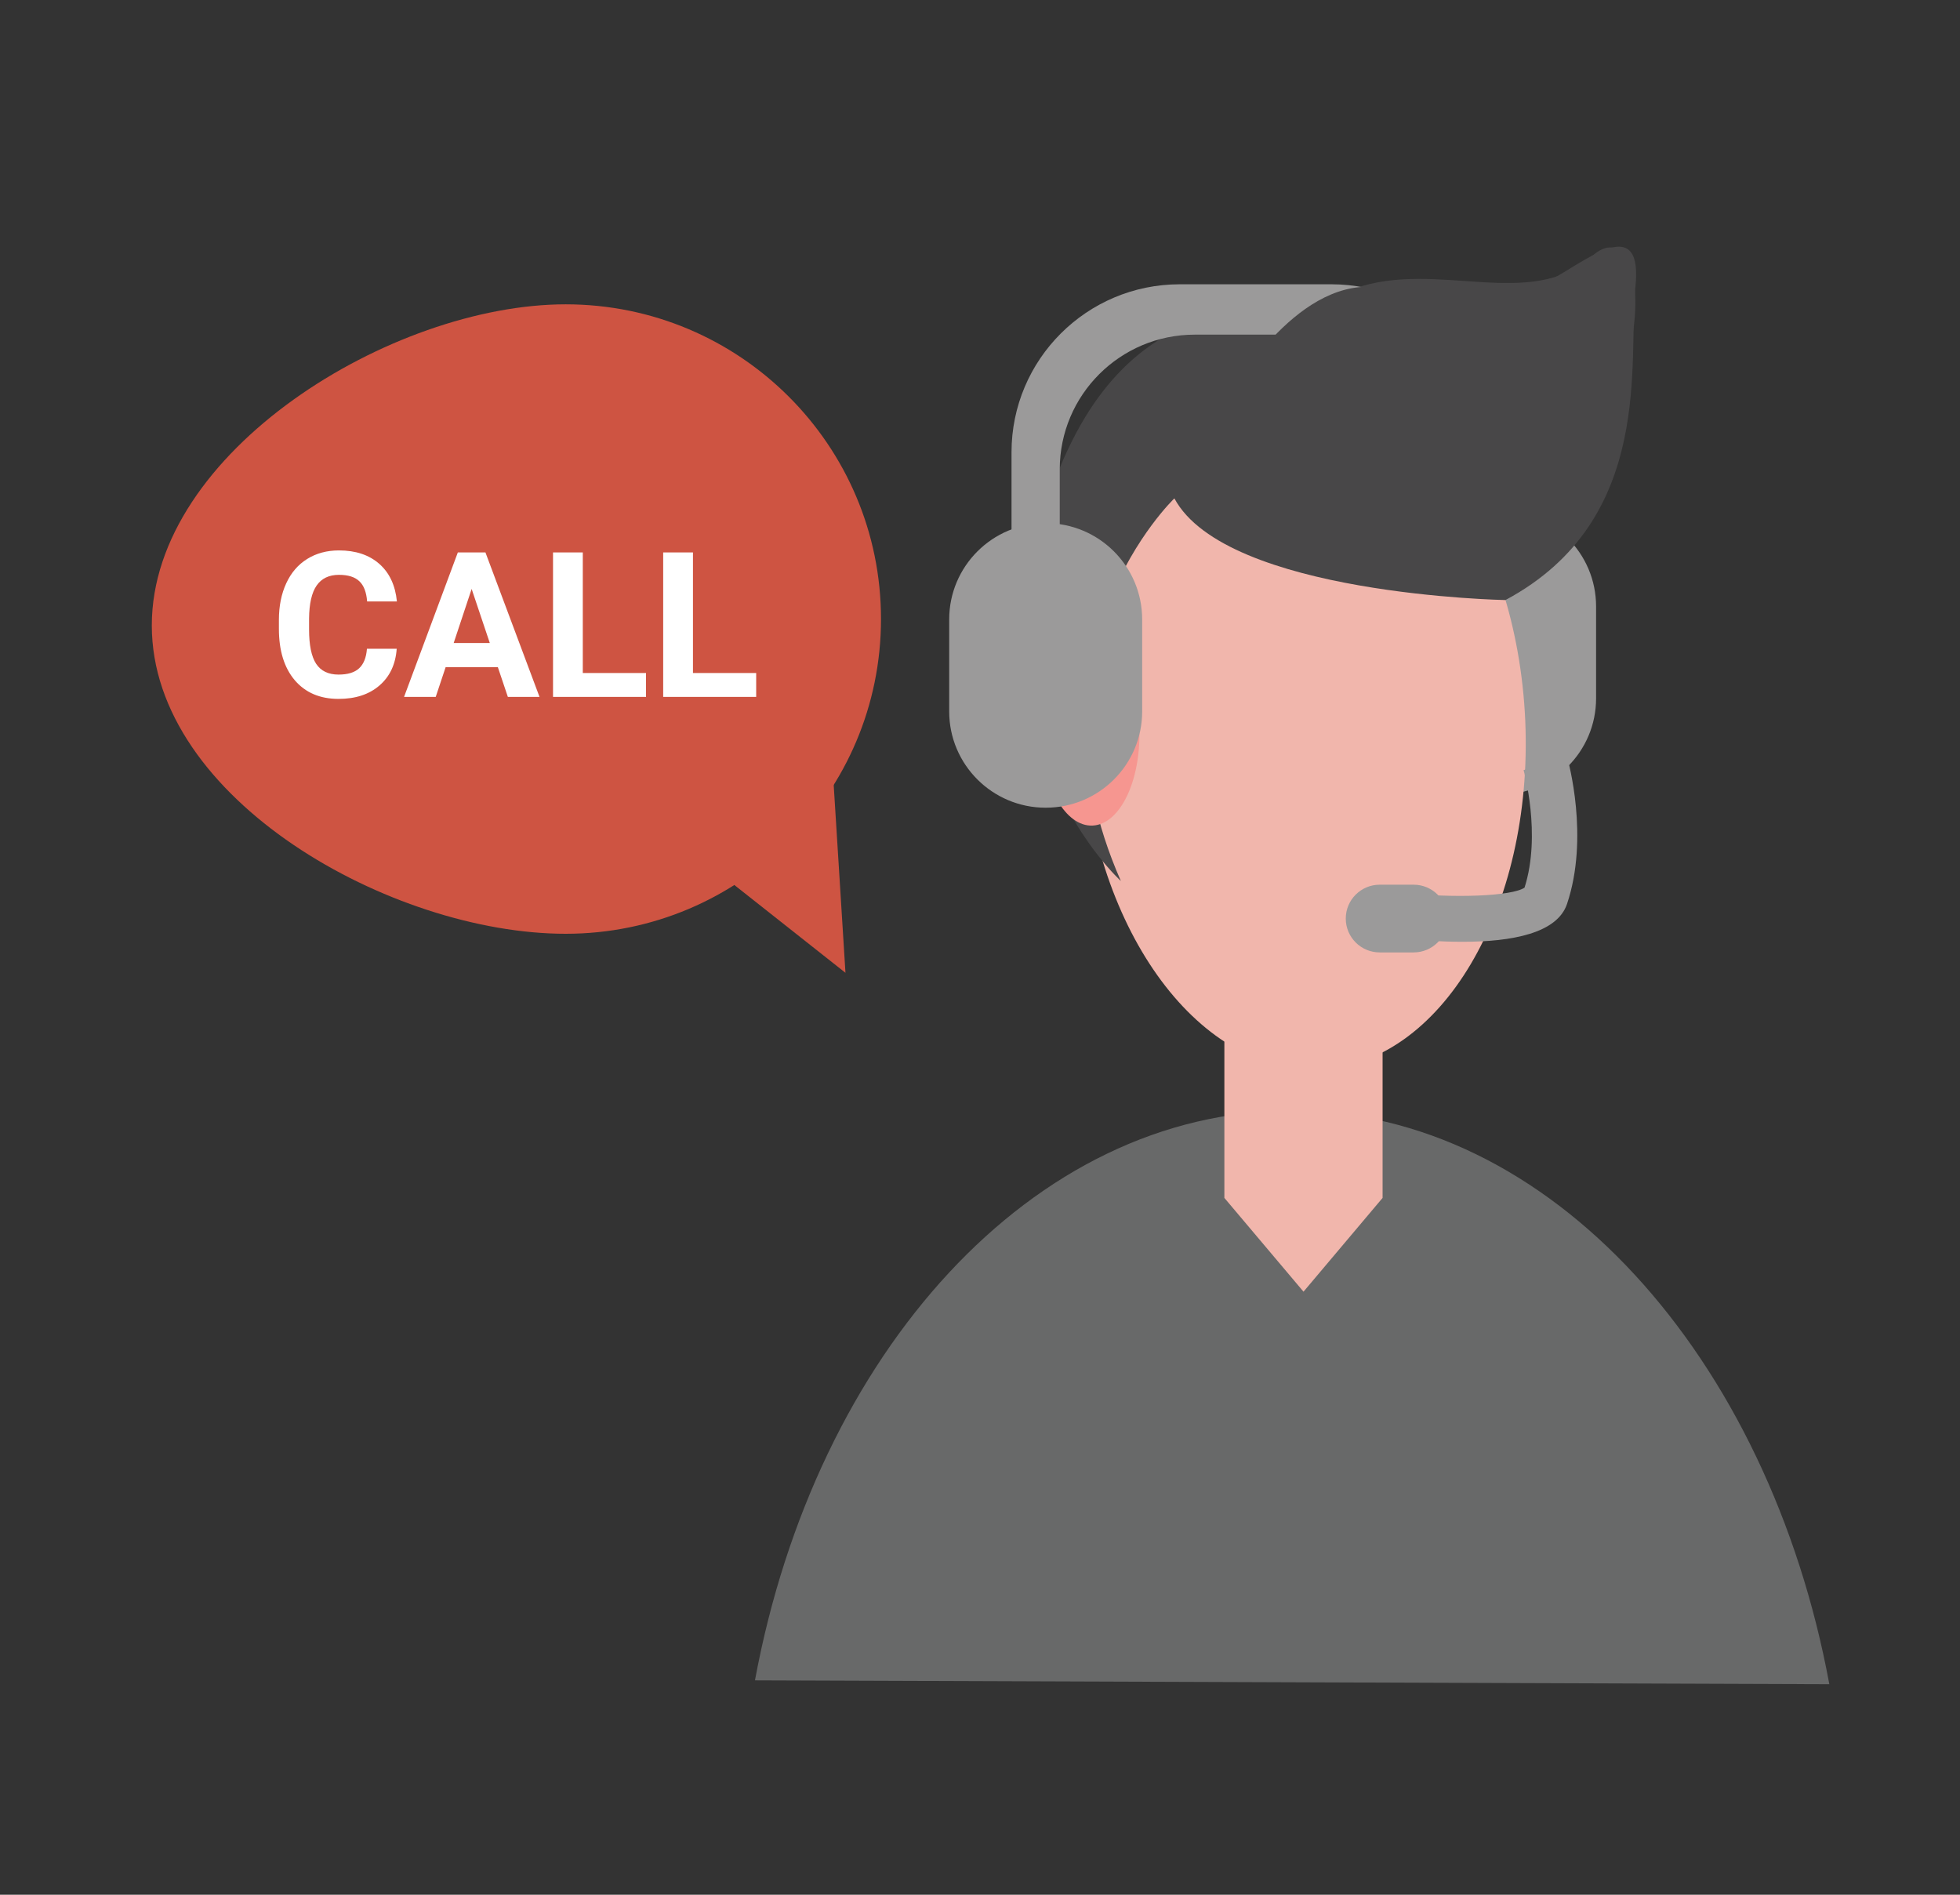 <svg width="270" height="261" viewBox="0 0 270 261" fill="none" xmlns="http://www.w3.org/2000/svg">
<rect x="0" y="0" width="270" height="261" fill="#333333" stroke="none"/>
<g clip-path="url(#clip0)">
<path d="M20.912 86.158C20.912 110.099 53.932 128.628 77.927 128.628C101.915 128.628 121.362 109.221 121.362 85.273C121.362 61.33 101.915 41.921 77.927 41.921C53.932 41.921 20.912 62.214 20.912 86.158Z" fill="#CE5442"/>
<path d="M116.468 134.004L101.151 121.903L114.066 95.694L116.468 134.004Z" fill="#CE5442"/>
<path d="M200.22 71.204L196.927 70.241L200.694 66.361L214.534 71.127L200.22 71.204Z" fill="#F0C541"/>
<path d="M199.929 76.571L214.534 71.127L200.321 69.275L199.929 76.571Z" fill="#FAD77E"/>
<path d="M214.534 71.127L200.537 67.365L201.593 60.727L214.534 71.127Z" fill="#FAD784"/>
<path d="M196.927 70.241L200.321 69.275L200.22 71.204L196.927 70.241Z" fill="#DAAB30"/>
<path d="M219.869 96.201C219.869 103.53 213.916 109.471 206.575 109.471C199.235 109.471 193.283 103.53 193.283 96.201V83.541C193.283 76.21 199.235 70.27 206.575 70.27C213.916 70.27 219.869 76.212 219.869 83.541V96.201Z" fill="#9B9A9A"/>
<path d="M149.017 101.406C150.137 127.347 164.736 147.908 181.612 147.316C198.477 146.733 211.22 125.22 210.113 99.289C208.965 73.328 194.372 52.773 177.517 53.358C160.654 53.953 147.886 75.45 149.017 101.406Z" fill="#F1B6AC"/>
<path d="M206.08 76.568C206.08 76.568 189.805 79.21 161.777 68.651C161.777 68.651 140.243 89.194 154.402 121.352C154.402 121.352 133.767 102.71 143.929 70.179C154.115 37.65 175.177 43.732 186.594 39.735C198.009 35.732 210.904 42.89 219.305 35.288C227.6 27.786 230.507 56.935 206.08 76.568Z" fill="#484748"/>
<path d="M143.392 101.186C143.575 108.293 146.77 113.911 150.536 113.722C154.283 113.524 157.146 107.611 156.954 100.504C156.762 93.391 153.537 87.779 149.805 87.968C146.061 88.16 143.19 94.071 143.392 101.186Z" fill="#F69690"/>
<path d="M177.911 153C142.27 153 112.35 186.375 104 231.468L178 231.734L252 232C243.652 186.907 213.551 153 177.911 153Z" fill="#686969"/>
<path d="M190.459 165.011L179.565 177.929L168.663 165.011V140.526H190.459V165.011Z" fill="#F1B6AC"/>
<path d="M157.34 97.995C157.34 105.325 151.391 111.262 144.046 111.262C136.708 111.262 130.755 105.325 130.755 97.995V85.336C130.755 78.003 136.708 72.065 144.046 72.065C151.391 72.065 157.34 78.003 157.34 85.336V97.995Z" fill="#9B9A9A"/>
<path d="M183.389 39.16H162.525C149.718 39.16 139.342 49.522 139.342 62.303V76.571H145.985V64.661C145.985 54.408 154.313 46.097 164.585 46.097H181.331C191.599 46.097 199.929 54.408 199.929 64.661V76.571H206.577V62.302C206.577 49.522 196.197 39.16 183.389 39.16Z" fill="#9B9A9A"/>
<path d="M168.663 55.723C168.663 55.723 176.607 40.651 187.183 39.562C197.758 38.474 209.654 40.843 214.479 38.067C219.305 35.29 226.329 29.752 225.28 39.562C224.239 49.372 228.123 71.566 207.383 82.657C207.383 82.657 168.909 81.956 161.776 68.651L168.663 55.723Z" fill="#484748"/>
<path d="M199.41 126.532C199.41 129.108 197.314 131.195 194.739 131.195H190.061C187.479 131.195 185.387 129.106 185.387 126.532C185.387 123.953 187.479 121.867 190.061 121.867H194.739C197.314 121.867 199.41 123.953 199.41 126.532Z" fill="#9B9A9A"/>
<path d="M201.458 129.733C198.348 129.733 195.089 129.489 192.046 129.151L192.747 122.938C200.246 123.783 208.302 123.454 210.014 122.269C212.352 114.942 209.907 106.173 209.882 106.084L215.904 104.376C216.031 104.818 218.959 115.334 215.862 124.528C214.51 128.533 208.355 129.733 201.458 129.733Z" fill="#9B9A9A"/>
<path d="M54.648 89.369C54.493 91.511 53.7 93.197 52.27 94.428C50.848 95.658 48.97 96.273 46.637 96.273C44.085 96.273 42.075 95.417 40.607 93.703C39.149 91.981 38.42 89.62 38.42 86.621V85.404C38.42 83.49 38.757 81.804 39.432 80.346C40.106 78.887 41.068 77.771 42.316 76.996C43.574 76.212 45.033 75.82 46.691 75.82C48.988 75.82 50.839 76.436 52.242 77.666C53.646 78.897 54.457 80.624 54.676 82.848H50.574C50.474 81.562 50.114 80.633 49.494 80.059C48.883 79.475 47.949 79.184 46.691 79.184C45.324 79.184 44.299 79.676 43.615 80.66C42.941 81.635 42.594 83.153 42.576 85.213V86.717C42.576 88.868 42.9 90.44 43.547 91.434C44.203 92.427 45.233 92.924 46.637 92.924C47.904 92.924 48.847 92.637 49.467 92.062C50.096 91.479 50.456 90.581 50.547 89.369H54.648ZM68.58 91.898H61.389L60.022 96H55.66L63.07 76.094H66.871L74.322 96H69.961L68.58 91.898ZM62.496 88.576H67.473L64.971 81.125L62.496 88.576ZM80.283 92.705H88.992V96H76.182V76.094H80.283V92.705ZM95.459 92.705H104.168V96H91.357V76.094H95.459V92.705Z" fill="white"/>
</g>
<defs>
<clipPath id="clip0">
<rect width="270" height="261" fill="white"/>
</clipPath>
</defs>
</svg>
